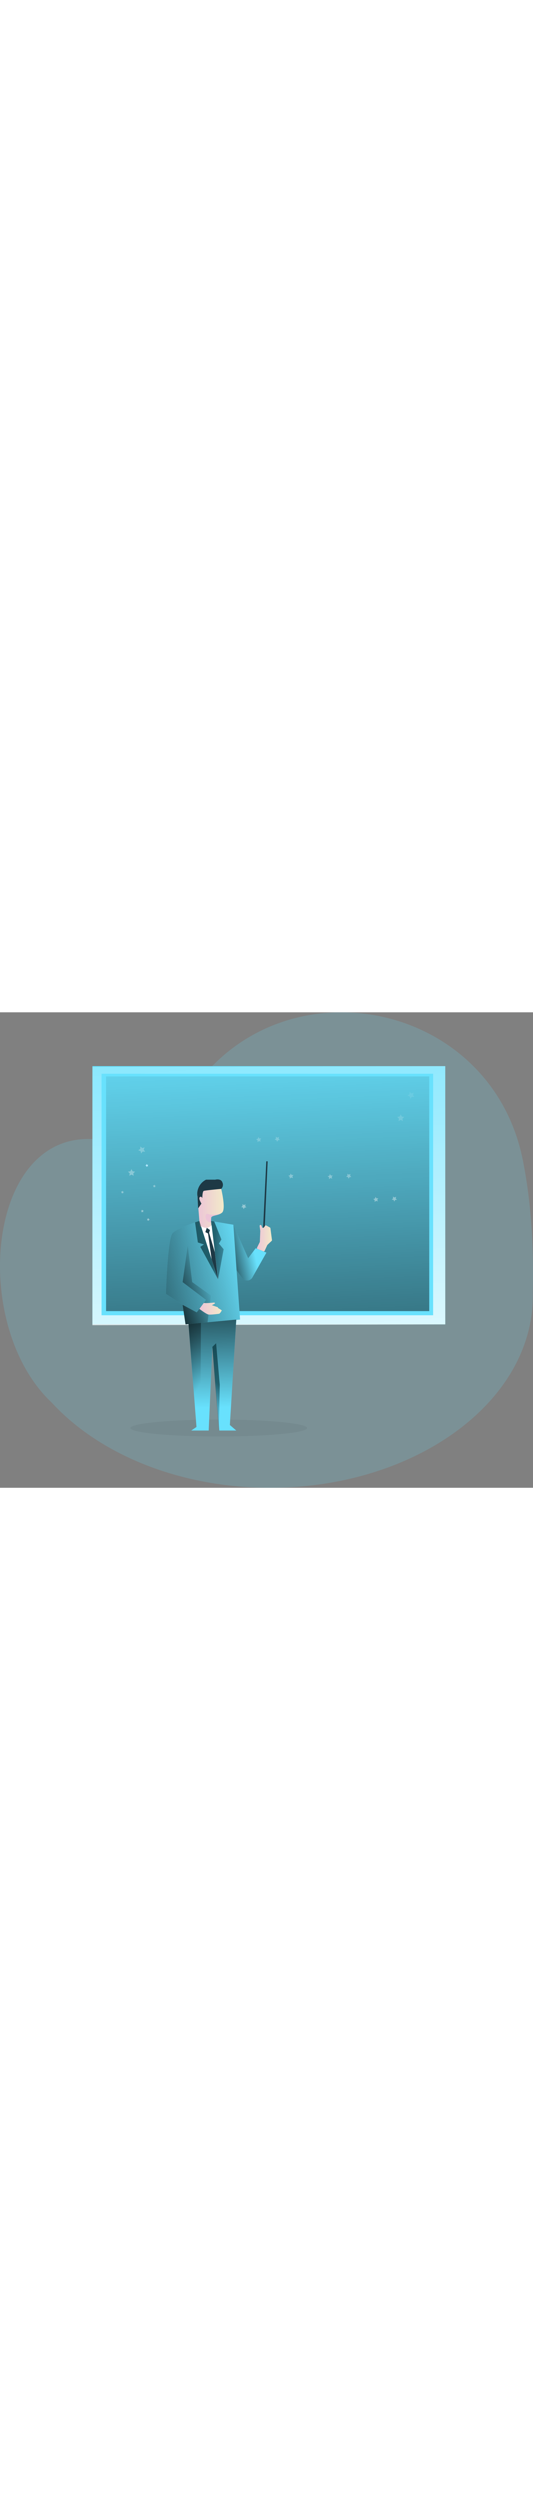 <svg id="Layer_1" data-name="Layer 1" xmlns="http://www.w3.org/2000/svg" xmlns:xlink="http://www.w3.org/1999/xlink" width="667.76" height="595.4" viewBox="0 0 667.76 595.4" data-imageid="presentation-monochromatic" imageName="Presentation" class="illustrations_image" style="width: 127px;">
  <rect x="0" y="0" width="667.76" height="595.4" fill="#808080" stroke="none"/>
  <defs>
    <linearGradient id="linear-gradient" x1="315.97" y1="62.84" x2="357.05" y2="730.37" gradientTransform="translate(0 -172)" gradientUnits="userSpaceOnUse">
      <stop offset="0.02" stop-color="#fff" stop-opacity="0"/>
      <stop offset="1" stop-color="#fff"/>
    </linearGradient>
    <linearGradient id="linear-gradient-2" x1="326.73" y1="188.96" x2="354.88" y2="877.02" gradientTransform="translate(0 -172)" gradientUnits="userSpaceOnUse">
      <stop offset="0" stop-opacity="0"/>
      <stop offset="0.91" stop-opacity="0.8"/>
      <stop offset="1"/>
    </linearGradient>
    <linearGradient id="linear-gradient-3" x1="318.04" y1="300.74" x2="274.68" y2="291.17" gradientTransform="matrix(1, 0, 0, -1, 0, 598)" xlink:href="#linear-gradient-2"/>
    <linearGradient id="linear-gradient-4" x1="313.11" y1="284.18" x2="120.52" y2="237.44" gradientTransform="matrix(1, 0, 0, -1, 0, 598)" xlink:href="#linear-gradient-2"/>
    <linearGradient id="linear-gradient-5" x1="168.68" y1="46.28" x2="156.86" y2="505.79" gradientTransform="matrix(1, 0, 0, 1, 0, 0)" xlink:href="#linear-gradient"/>
    <linearGradient id="linear-gradient-6" x1="180.74" y1="46.59" x2="168.92" y2="506.1" gradientTransform="matrix(1, 0, 0, 1, 0, 0)" xlink:href="#linear-gradient"/>
    <linearGradient id="linear-gradient-7" x1="504.01" y1="54.91" x2="492.18" y2="514.42" gradientTransform="matrix(1, 0, 0, 1, 0, 0)" xlink:href="#linear-gradient"/>
    <linearGradient id="linear-gradient-8" x1="516.02" y1="55.22" x2="504.19" y2="514.73" gradientTransform="matrix(1, 0, 0, 1, 0, 0)" xlink:href="#linear-gradient"/>
    <linearGradient id="linear-gradient-9" x1="326.86" y1="50.35" x2="315.03" y2="509.86" gradientTransform="matrix(1, 0, 0, 1, 0, 0)" xlink:href="#linear-gradient"/>
    <linearGradient id="linear-gradient-10" x1="350.19" y1="50.95" x2="338.36" y2="510.46" gradientTransform="matrix(1, 0, 0, 1, 0, 0)" xlink:href="#linear-gradient"/>
    <linearGradient id="linear-gradient-11" x1="475.39" y1="54.18" x2="463.57" y2="513.68" gradientTransform="matrix(1, 0, 0, 1, 0, 0)" xlink:href="#linear-gradient"/>
    <linearGradient id="linear-gradient-12" x1="498.67" y1="54.78" x2="486.84" y2="514.28" gradientTransform="matrix(1, 0, 0, 1, 0, 0)" xlink:href="#linear-gradient"/>
    <linearGradient id="linear-gradient-13" x1="417.57" y1="52.69" x2="405.74" y2="512.19" gradientTransform="matrix(1, 0, 0, 1, 0, 0)" xlink:href="#linear-gradient"/>
    <linearGradient id="linear-gradient-14" x1="440.84" y1="53.29" x2="429.01" y2="512.79" gradientTransform="matrix(1, 0, 0, 1, 0, 0)" xlink:href="#linear-gradient"/>
    <linearGradient id="linear-gradient-15" x1="368.36" y1="51.42" x2="356.54" y2="510.93" gradientTransform="matrix(1, 0, 0, 1, 0, 0)" xlink:href="#linear-gradient"/>
    <linearGradient id="linear-gradient-16" x1="310.46" y1="49.93" x2="298.63" y2="509.44" gradientTransform="matrix(1, 0, 0, 1, 0, 0)" xlink:href="#linear-gradient"/>
    <linearGradient id="linear-gradient-17" x1="191.34" y1="46.87" x2="179.52" y2="506.37" gradientTransform="matrix(1, 0, 0, 1, 0, 0)" xlink:href="#linear-gradient"/>
    <linearGradient id="linear-gradient-18" x1="183.38" y1="46.66" x2="171.56" y2="506.17" gradientTransform="matrix(1, 0, 0, 1, 0, 0)" xlink:href="#linear-gradient"/>
    <linearGradient id="linear-gradient-19" x1="197.86" y1="47.03" x2="186.03" y2="506.54" gradientTransform="matrix(1, 0, 0, 1, 0, 0)" xlink:href="#linear-gradient"/>
    <linearGradient id="linear-gradient-20" x1="158.09" y1="46.01" x2="146.26" y2="505.52" gradientTransform="matrix(1, 0, 0, 1, 0, 0)" xlink:href="#linear-gradient"/>
    <linearGradient id="linear-gradient-21" x1="317.75" y1="415.69" x2="350.73" y2="415.69" gradientTransform="translate(-70.47 -172)" gradientUnits="userSpaceOnUse">
      <stop offset="0" stop-color="#ecc4d7"/>
      <stop offset="0.42" stop-color="#efd4d1"/>
      <stop offset="1" stop-color="#f2eac9"/>
    </linearGradient>
    <linearGradient id="linear-gradient-22" x1="268.31" y1="103.1" x2="264.93" y2="266.41" gradientTransform="matrix(1, 0, 0, -1, 0, 598)" xlink:href="#linear-gradient-2"/>
    <linearGradient id="linear-gradient-23" x1="302.81" y1="610.41" x2="224.09" y2="689.64" gradientTransform="translate(0 -172)" gradientUnits="userSpaceOnUse">
      <stop offset="0.36" stop-color="#00272e"/>
      <stop offset="0.75" stop-color="#3f80a1" stop-opacity="0.25"/>
      <stop offset="1" stop-color="#69b9eb" stop-opacity="0"/>
    </linearGradient>
    <linearGradient id="linear-gradient-24" x1="392.34" y1="454.85" x2="411.22" y2="454.85" xlink:href="#linear-gradient-21"/>
    <linearGradient id="linear-gradient-25" x1="259.59" y1="262.45" x2="197.64" y2="238.23" gradientTransform="matrix(1, 0, 0, -1, 0, 598)" xlink:href="#linear-gradient-2"/>
    <linearGradient id="linear-gradient-26" x1="228.51" y1="466.44" x2="337.34" y2="477.6" gradientTransform="translate(0 -172)" gradientUnits="userSpaceOnUse">
      <stop offset="0.36" stop-color="#00272e"/>
      <stop offset="0.75" stop-color="#3f80a1" stop-opacity="0.25"/>
      <stop offset="0.77" stop-color="#4284a6" stop-opacity="0.06"/>
      <stop offset="1" stop-color="#69b9eb" stop-opacity="0"/>
    </linearGradient>
    <linearGradient id="linear-gradient-27" x1="299.06" y1="465.7" x2="407.88" y2="476.86" gradientTransform="translate(-70.47 -172)" xlink:href="#linear-gradient-23"/>
    <linearGradient id="linear-gradient-28" x1="320.28" y1="543" x2="348.38" y2="543" xlink:href="#linear-gradient-21"/>
    <linearGradient id="linear-gradient-29" x1="253.79" y1="136.79" x2="174.39" y2="184.66" gradientTransform="matrix(1, 0, 0, -1, 0, 598)" xlink:href="#linear-gradient-2"/>
    <linearGradient id="linear-gradient-30" x1="339.64" y1="430.39" x2="366.1" y2="464.92" xlink:href="#linear-gradient-21"/>
  </defs>
  <title>presentation</title>
  <path d="M667.53,355.23c0,132.64-147.33,240.17-329.09,240.17-114.07,0-214.57-42.34-273.62-106.66-100.75-94.55-83.27-331.88,47-330.1a294.63,294.63,0,0,0,41.78-2.14c32.91-4.25,52.86-14.2,65-25,3-2.65,6.71-8.14,11-15.59C334.53-68.73,613.25-23.3,655,185c13.58,67.68,13.19,132.21,12.48,166.11C667.53,352.46,667.53,353.84,667.53,355.23Z" transform="translate(0 0)" fill="#68e1fd" opacity="0.18" style="isolation: isolate" class="target-color"/>
  <ellipse id="Oval" cx="274.06" cy="520.56" rx="110.67" ry="10.6" fill="#000405" opacity="0.05" style="isolation: isolate"/>
  <g id="V3">
    <g id="v3.v1">
      <g id="command-center-copy">
        <polygon id="Rectangle-path" points="115.8 67.4 557.83 67.4 557.83 390.76 115.8 390.76 115.8 67.4" fill="#68e1fd" class="target-color"/>
        <polygon id="Rectangle-path-2" points="115.8 68.46 557.83 67.4 557.83 390.76 115.8 391.82 115.8 68.46" fill="url(#linear-gradient)"/>
        <rect x="127.22" y="76.92" width="415.41" height="302.43" fill="#68e1fd" class="target-color"/>
        <polygon points="132.89 80.27 537.77 80.27 537.77 374.16 132.89 374.16 132.89 80.27" fill="url(#linear-gradient-2)"/>
        <path d="M333.78,300.92l-11.46-4.69-2-.81L310.9,308l-18.52-42-13.09,33,23.95,33.63a7.73,7.73,0,0,0,13.29-1.2Z" transform="translate(0 0)" fill="#68e1fd" class="target-color"/>
        <path d="M333.78,300.92l-11.46-4.69-2-.81L310.9,308l-18.52-42-13.09,33,23.95,33.63a7.73,7.73,0,0,0,13.29-1.2Z" transform="translate(0 0)" fill="url(#linear-gradient-3)"/>
        <path d="M249.76,261.24s-27.41,8.53-33.62,15.43-8.28,75.9-8.28,75.9l20.95,13.79,3.66,24.4,68.31-6L292.38,266l-28-4.74Z" transform="translate(0 0)" fill="#68e1fd" class="target-color"/>
        <path d="M249.76,261.24s-27.41,8.53-33.62,15.43-8.28,75.9-8.28,75.9l20.95,13.79,3.66,24.4,68.31-6L292.38,266l-28-4.74Z" transform="translate(0 0)" fill="url(#linear-gradient-4)"/>
        <g>
          <polygon points="164.74 196.3 166.09 199.08 169.15 199.53 166.99 201.69 167.44 204.65 164.74 203.22 162.04 204.65 162.58 201.69 160.33 199.53 163.39 199.08 164.74 196.3" fill="url(#linear-gradient-5)"/>
          <polygon points="181.21 169.08 180.04 171.96 181.84 174.56 178.69 174.38 176.8 176.81 176.08 173.84 173.11 172.76 175.72 171.15 175.81 168 178.24 169.98 181.21 169.08" fill="url(#linear-gradient-6)"/>
          <polygon points="502.05 127.85 503.4 130.55 506.46 131 504.21 133.15 504.75 136.21 502.05 134.77 499.26 136.21 499.8 133.15 497.64 131 500.61 130.55 502.05 127.85" fill="url(#linear-gradient-7)"/>
          <polygon points="518.42 100.64 517.35 103.51 519.05 106.03 516 105.85 514.11 108.36 513.3 105.31 510.42 104.32 513.03 102.61 513.12 99.56 515.46 101.54 518.42 100.64" fill="url(#linear-gradient-8)"/>
          <polygon points="327.32 157.94 325.88 159.74 326.6 161.9 324.44 161.18 322.64 162.53 322.73 160.28 320.84 158.93 323 158.3 323.72 156.15 324.98 158.03 327.32 157.94" fill="url(#linear-gradient-9)"/>
          <polygon points="350.63 159.83 348.38 160.1 347.21 162.08 346.31 159.92 344.15 159.56 345.77 158.03 345.5 155.79 347.48 156.96 349.55 155.97 349.1 158.21 350.63 159.83" fill="url(#linear-gradient-10)"/>
          <polygon points="473.98 232.86 472.63 234.65 473.35 236.81 471.19 236.09 469.39 237.44 469.39 235.19 467.59 233.84 469.75 233.22 470.47 231.06 471.73 232.95 473.98 232.86" fill="url(#linear-gradient-11)"/>
          <polygon points="497.28 234.74 495.03 235.01 493.95 236.99 493.05 234.92 490.8 234.47 492.51 232.95 492.24 230.7 494.22 231.87 496.29 230.88 495.75 233.13 497.28 234.74" fill="url(#linear-gradient-12)"/>
          <polygon points="416.85 204.38 415.5 206.18 416.21 208.33 414.06 207.53 412.17 208.87 412.26 206.63 410.46 205.28 412.62 204.65 413.25 202.5 414.6 204.38 416.85 204.38" fill="url(#linear-gradient-13)"/>
          <polygon points="440.15 206.27 437.9 206.45 436.82 208.42 435.92 206.36 433.67 205.91 435.38 204.38 435.11 202.14 437 203.3 439.07 202.41 438.62 204.56 440.15 206.27" fill="url(#linear-gradient-14)"/>
          <polygon points="367.63 203.66 366.28 205.46 367 207.62 364.84 206.9 363.04 208.25 363.04 206 361.24 204.65 363.4 204.02 364.12 201.87 365.38 203.66 367.63 203.66" fill="url(#linear-gradient-15)"/>
          <polygon points="308.7 244.26 306.45 244.53 305.28 246.51 304.38 244.35 302.22 243.99 303.93 242.47 303.66 240.22 305.55 241.39 307.62 240.4 307.17 242.65 308.7 244.26" fill="url(#linear-gradient-16)"/>
          <polygon points="184.09 258.55 185.34 258.63 186.15 257.65 186.42 258.9 187.68 259.35 186.6 259.98 186.51 261.24 185.52 260.43 184.35 260.79 184.8 259.62 184.09 258.55" fill="url(#linear-gradient-17)"/>
          <polygon points="177.88 247.05 178.69 248.04 179.95 247.95 179.23 249.02 179.68 250.19 178.51 249.83 177.52 250.64 177.43 249.38 176.44 248.66 177.61 248.22 177.88 247.05" fill="url(#linear-gradient-18)"/>
          <polygon points="191.73 216.69 192.99 216.78 193.8 215.79 194.07 217.05 195.24 217.5 194.16 218.13 194.16 219.38 193.17 218.57 191.91 218.93 192.45 217.77 191.73 216.69" fill="url(#linear-gradient-19)"/>
          <polygon points="151.69 224.32 152.95 224.41 153.76 223.43 154.03 224.59 155.29 225.04 154.21 225.76 154.12 227.02 153.13 226.21 151.96 226.48 152.41 225.4 151.69 224.32" fill="url(#linear-gradient-20)"/>
        </g>
        <polygon points="183.63 189.92 184.44 191 185.7 190.91 184.98 191.9 185.43 193.06 184.18 192.79 183.28 193.6 183.19 192.26 182.1 191.63 183.28 191.18 183.63 189.92" fill="#b5eaff"/>
        <path d="M278.24,250.81a10,10,0,0,1-2,1.35h0c-5.22,2.77-12.35,2.06-11.69,6a15.43,15.43,0,0,0-.05,4.5c.05.89.17,1.77.27,2.67a5.24,5.24,0,0,1-7.13,5.49l-7.3-2.86-3.06-37.47s10.61-24.43,29.87-9.43C277.12,221.09,283.36,246.4,278.24,250.81Z" transform="translate(0 0)" fill="url(#linear-gradient-21)"/>
        <polygon points="287.99 516.78 296.01 523.69 274.79 523.69 266.04 418.96 261.46 523.69 239.6 523.69 246.16 519.21 236.17 390.41 251.75 388.94 296.01 384.75 287.99 516.78" fill="#68e1fd" class="target-color"/>
        <polygon points="287.99 516.78 296.01 523.69 274.79 523.69 266.04 418.96 261.46 523.69 239.6 523.69 246.16 519.21 236.17 390.41 251.75 388.94 296.01 384.75 287.99 516.78" fill="url(#linear-gradient-22)"/>
        <path d="M277.12,221.09a7,7,0,0,0,1.53-8c-1.8-5.47-9-3.5-9-3.5H258.13a19.89,19.89,0,0,0-9.89,11.32,17.92,17.92,0,0,0-.81,9.43l.81,15.18,4.14-6s-4-6.2-2.16-8,3.24,1.08,3.24,1.08,0-8.36,1.88-9S277.12,221.09,277.12,221.09Z" transform="translate(0 0)" fill="#1d3945"/>
        <polygon points="266.05 418.97 270.73 414.39 275.32 466.12 274.15 523.7 266.05 418.97" opacity="0.61" fill="url(#linear-gradient-23)" style="isolation: isolate"/>
        <path d="M329.21,279.11l4.41-92.51h1.71l-4.41,99.52s-1.26,2.07-1.71,0A39.08,39.08,0,0,1,329.21,279.11Z" transform="translate(0 0)" fill="#1d3945"/>
      </g>
    </g>
  </g>
  <path d="M325.39,287.85,322,294.71a1.19,1.19,0,0,0,.53,1.6h.09l7.38,3a1.18,1.18,0,0,0,1.54-.61l3.29-7.16a1,1,0,0,1,.27-.37l5.27-5a1.21,1.21,0,0,0,.37-1l-1.94-14.79a1.22,1.22,0,0,0-.6-.89L333.69,267a1.2,1.2,0,0,0-1.54.31l-1.71,2.21a1.2,1.2,0,0,1-1.68.21,1.12,1.12,0,0,1-.39-.52l-.8-2.14a1.19,1.19,0,0,0-.89-.75h0a1.2,1.2,0,0,0-1.41.92,1.41,1.41,0,0,0,0,.41l.8,6.05v.21l-.53,13.46A1.33,1.33,0,0,1,325.39,287.85Z" transform="translate(0 0)" fill="url(#linear-gradient-24)"/>
  <polygon points="228.81 366.37 246.5 375.79 258.18 360.12 228.81 337.85 235.23 292.31 240.75 337.85 264.25 354.64 260.01 388.15 232.47 390.76 228.81 366.37" fill="url(#linear-gradient-25)"/>
  <polygon points="249.75 261.24 244.4 263.02 247.88 288.17 255.47 290.7 250.98 293.69 273.18 334.4 249.75 261.24" opacity="0.61" fill="url(#linear-gradient-26)" style="isolation: isolate"/>
  <path d="M264.35,261.24" transform="translate(0 0)" fill="#335162"/>
  <path d="M264.35,261.24s2.71,23,5.26,43.21c1.76,13.93,3.69,26.19,3.57,29.95l7-37.7-5.92-7.09,3.11-5.18-9-22.51Z" transform="translate(0 0)" opacity="0.61" fill="url(#linear-gradient-27)" style="isolation: isolate"/>
  <path d="M251.76,267.49s6.87,6,13.34-.92l8.08,67.83Z" transform="translate(0 0)" fill="#fff"/>
  <polygon points="259.07 269.86 257.28 275.21 261.59 277.45 263.06 272.62 259.07 269.86" fill="#1d3945"/>
  <polygon points="265.14 309.3 260.61 276.7 261.99 276.12 269.14 300.49 273.18 334.4 265.14 309.3" fill="#1d3945"/>
  <path d="M249.81,371.35s8.4,6.55,11.43,7.08,13.55-1,13.55-1l1.57-1.62,1.55-2.52a37.42,37.42,0,0,0-4-2.59c-.78-.26-1-1.38-1-1.38l-7.51-2.59s3.8-1.81,4-2.41-1.29-.87-1.29-.87-11.71,1.25-12.71.37Z" transform="translate(0 0)" fill="url(#linear-gradient-28)"/>
  <polygon points="251.75 388.94 251.09 517.24 239.6 523.69 246.16 519.21 236.17 390.41 251.75 388.94" fill="url(#linear-gradient-29)"/>
  <path d="M264.53,258.19a15.42,15.42,0,0,0,0,4.5c-.32.08-.56.13-.71.18-.81.22-3,.12-5-2.53s-2.4-9.87,2.89-7.59c3.62,1.56,10.53.34,14.53-.59C271,254.93,263.86,254.22,264.53,258.19Z" transform="translate(0 0)" fill="url(#linear-gradient-30)"/>
</svg>